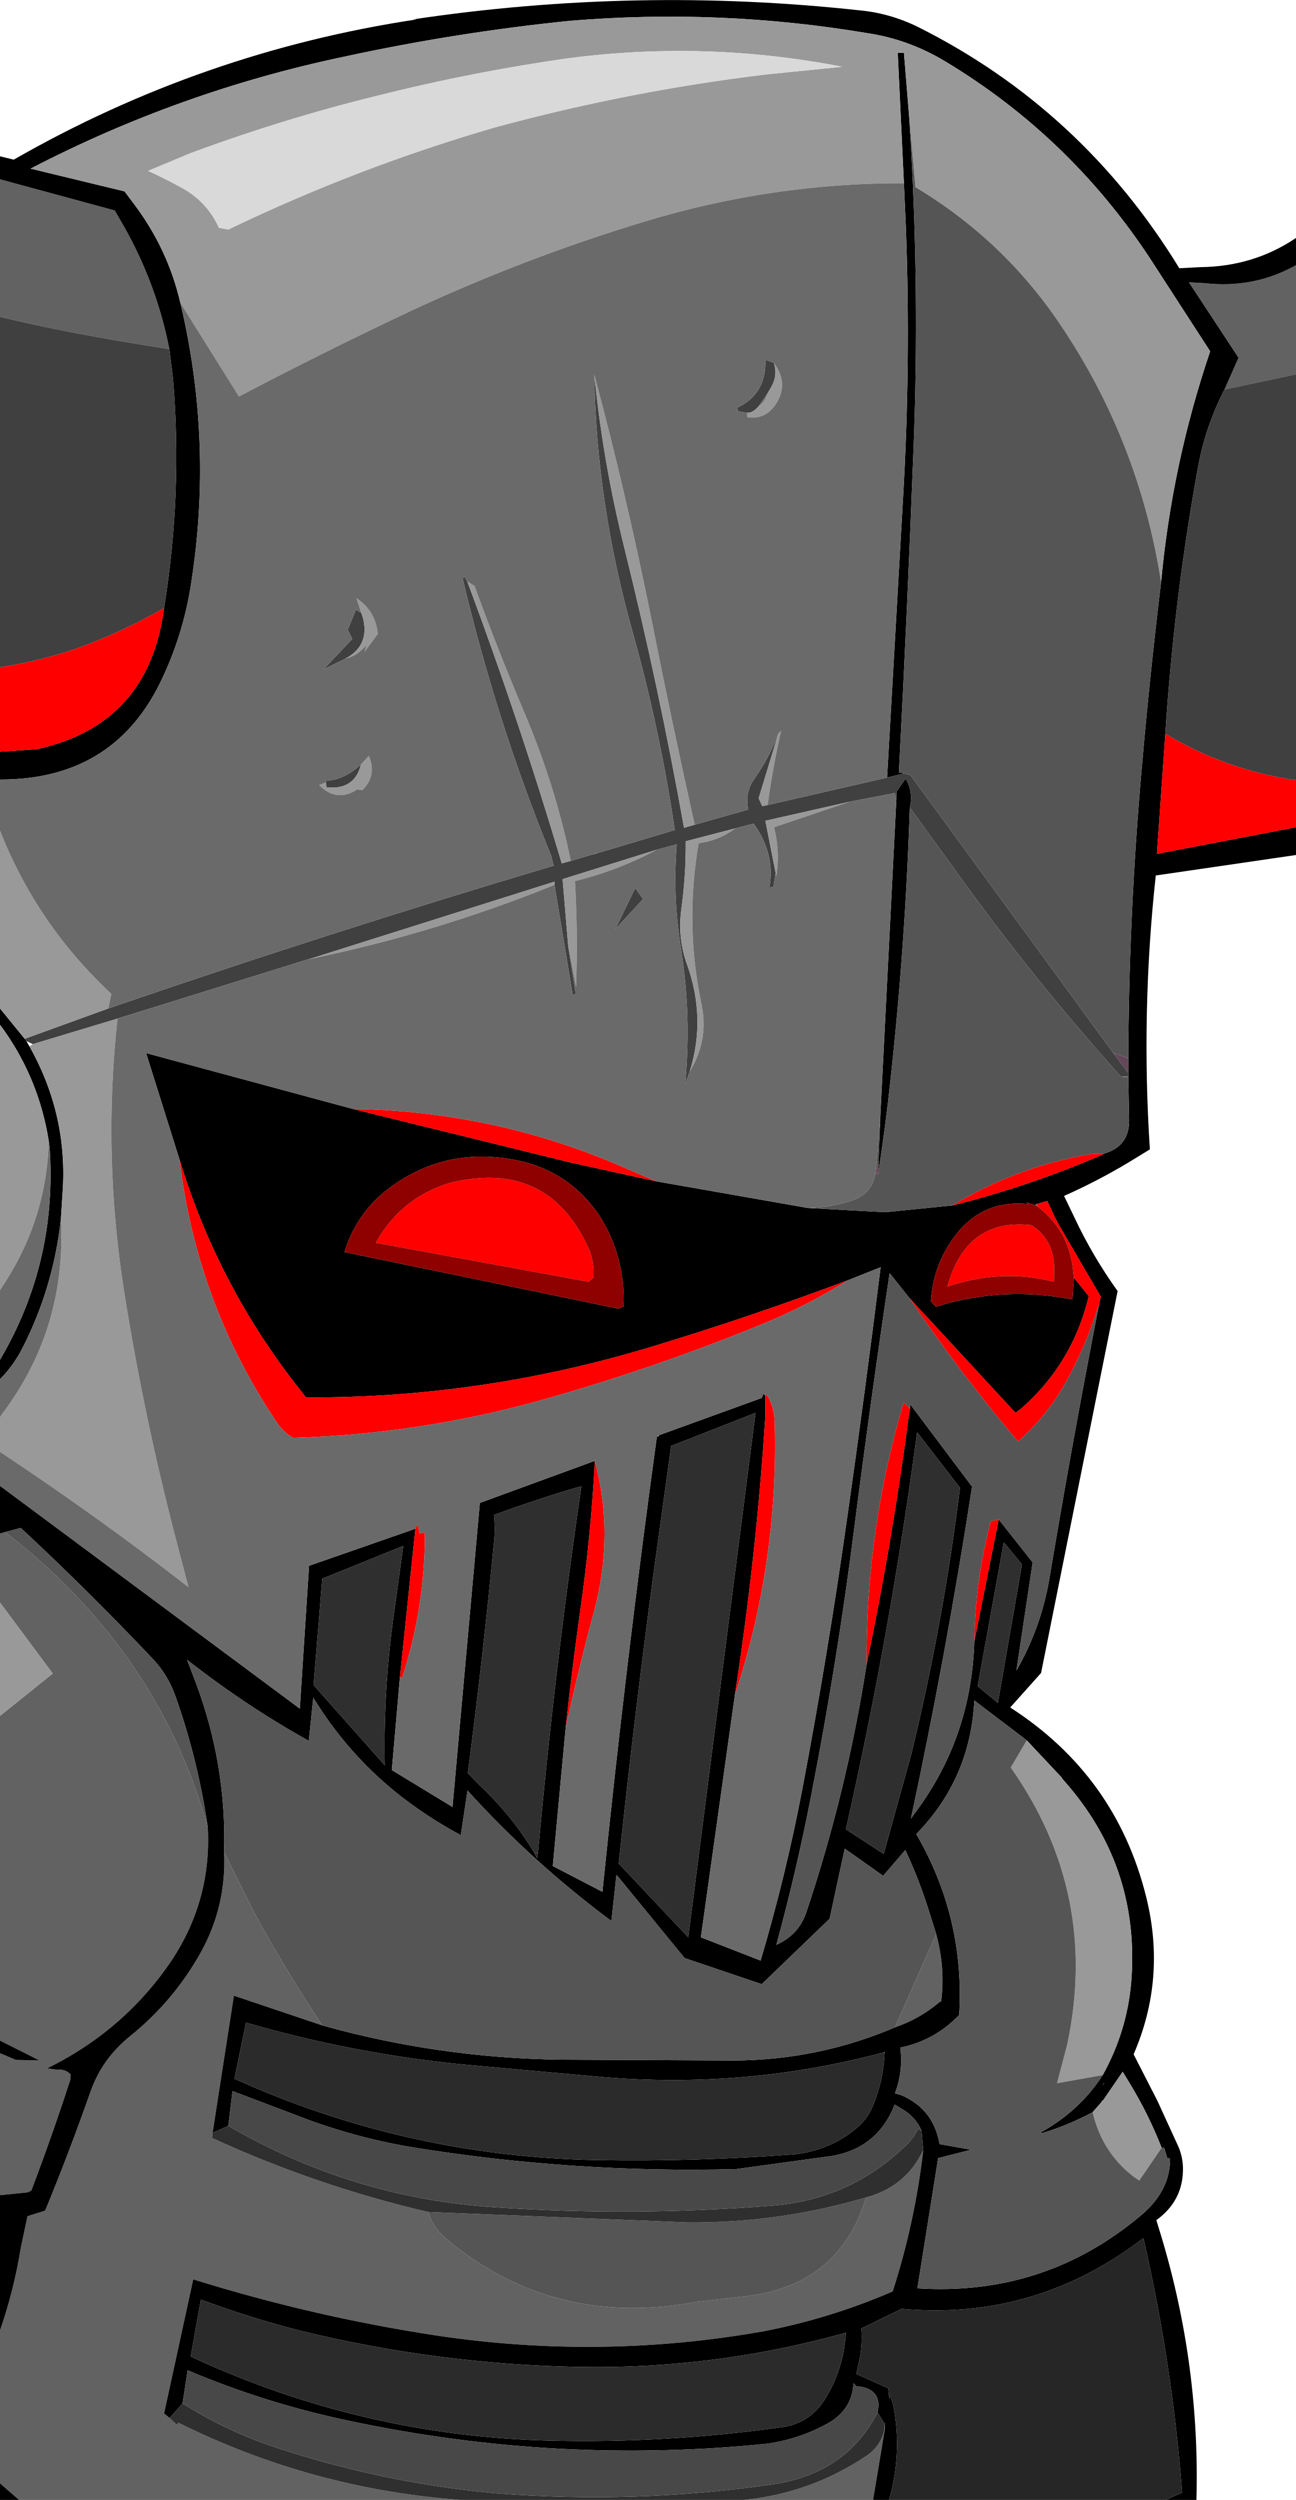 <?xml version="1.0" encoding="UTF-8" standalone="no"?>
<svg xmlns:xlink="http://www.w3.org/1999/xlink" height="445.45px" width="231.05px" xmlns="http://www.w3.org/2000/svg">
  <g transform="matrix(1.0, 0.0, 0.0, 1.0, 116.2, 173.45)">
    <path d="M114.85 -126.2 L114.85 -106.75 102.1 -104.05 104.6 -109.7 95.75 -123.15 98.55 -123.0 Q107.35 -122.0 114.85 -126.2 M39.45 272.0 L16.5 272.0 Q28.3 270.8 38.2 264.2 40.75 262.5 41.45 259.6 L41.5 259.7 39.45 272.0 M-34.2 272.0 L-112.8 272.0 -116.2 269.05 -116.2 241.8 Q-113.7 234.6 -112.5 227.1 L-111.3 221.45 -108.15 220.45 Q-103.9 210.15 -100.05 199.2 -98.0 193.4 -93.05 189.4 -85.35 183.2 -80.55 174.7 -75.8 166.3 -76.25 156.55 L-70.85 167.4 Q-65.2 177.75 -58.75 187.45 L-74.5 182.15 -78.3 206.6 -78.4 207.5 Q-59.8 216.05 -39.85 220.7 -39.05 223.5 -36.4 225.7 -17.3 241.45 8.0 236.7 L17.2 235.65 Q33.55 233.55 38.2 218.1 45.15 216.25 48.25 209.95 L48.4 209.7 Q46.9 222.6 42.95 234.85 31.85 239.65 19.95 241.95 -9.1 247.1 -38.45 242.7 -60.4 239.35 -81.75 232.7 L-86.95 256.6 -85.95 257.4 -84.7 258.6 -84.4 258.25 Q-60.75 270.0 -34.2 272.0 M-116.2 217.7 L-116.2 192.4 -113.35 193.6 -109.15 193.7 -116.2 190.15 -116.2 132.3 -106.8 124.75 -116.2 112.1 -116.2 99.8 -115.3 99.55 Q-107.9 105.2 -101.75 111.85 -85.55 129.25 -79.15 152.2 -78.45 165.55 -86.1 176.6 -94.45 188.55 -107.8 195.1 L-105.95 195.35 Q-104.5 195.2 -103.6 196.2 L-103.65 197.1 Q-106.9 207.1 -110.6 216.85 L-111.25 217.2 -116.2 217.7 M-116.2 -117.0 L-116.2 -141.5 -95.75 -135.95 -94.15 -133.2 Q-88.3 -122.9 -86.0 -111.25 -103.65 -113.95 -116.2 -117.0 M43.35 187.8 L50.7 171.15 Q52.35 177.15 51.6 183.15 L51.3 183.3 Q47.75 186.3 43.35 187.8 M80.1 201.2 L80.35 200.7 80.35 200.95 80.1 201.2 M80.6 197.8 Q80.05 198.65 80.65 197.6 L80.6 197.8" fill="#626262" fill-rule="evenodd" stroke="none"/>
    <path d="M-116.2 -141.5 L-116.2 -145.6 -113.75 -145.0 Q-80.15 -164.25 -41.85 -170.0 L-42.55 -170.0 Q-2.7 -175.95 37.1 -171.6 42.45 -171.1 47.45 -168.65 76.7 -154.0 94.05 -125.65 L97.8 -125.85 Q107.3 -125.95 114.85 -131.05 L114.85 -126.2 Q107.35 -122.0 98.55 -123.0 L95.75 -123.15 104.6 -109.7 102.1 -104.05 Q98.65 -97.35 97.35 -90.05 93.1 -66.7 91.55 -42.7 L90.05 -21.3 114.85 -26.05 114.85 -21.1 89.85 -17.45 Q87.2 6.85 88.8 31.35 L86.6 32.7 Q80.35 36.6 73.5 39.65 L75.4 43.6 Q78.6 50.4 83.05 56.6 L69.4 124.65 63.9 130.8 Q82.8 142.95 88.15 164.6 91.75 179.1 85.9 192.6 L90.15 200.9 93.95 209.2 Q94.65 210.95 94.7 212.8 94.8 218.65 89.95 222.15 L90.9 225.25 Q97.75 248.15 97.1 272.0 L91.6 272.0 94.55 270.7 Q92.8 247.75 87.65 225.35 68.4 240.1 44.55 237.95 L37.35 241.45 Q37.6 244.5 36.9 247.6 L36.45 249.55 42.15 252.1 42.35 254.05 42.5 253.3 43.05 255.15 Q44.7 263.55 42.3 272.0 L39.45 272.0 41.5 259.7 41.6 258.05 41.55 258.5 40.25 256.4 Q41.1 252.6 37.4 251.85 L36.55 251.8 35.95 251.2 Q35.75 255.7 31.75 258.15 26.55 261.15 20.45 262.0 -16.95 265.75 -53.75 257.95 -68.7 254.85 -82.75 248.9 L-83.65 254.8 -85.95 257.4 -86.95 256.6 -81.75 232.7 Q-60.4 239.35 -38.45 242.7 -9.1 247.1 19.95 241.95 31.85 239.65 42.95 234.85 46.9 222.6 48.4 209.7 L48.1 206.25 Q47.1 203.85 44.8 202.45 L43.3 201.55 Q40.3 209.25 32.2 210.7 L15.05 213.05 Q-13.8 213.8 -42.15 209.25 -51.8 207.7 -61.15 204.3 L-74.75 199.15 -75.5 205.35 -78.3 206.6 -74.5 182.15 -58.75 187.45 Q-37.95 193.25 -16.35 193.55 L14.6 193.7 Q29.6 193.65 43.35 187.8 47.75 186.3 51.3 183.3 L51.6 183.15 Q52.35 177.15 50.7 171.15 L49.6 167.65 Q47.8 161.75 45.2 156.2 L41.25 160.8 34.4 155.95 31.7 168.45 19.6 180.1 5.85 175.45 -6.3 160.6 -7.2 168.85 Q-21.2 158.45 -32.85 145.6 L-34.05 153.55 Q-38.15 151.35 -41.85 148.75 -53.15 140.85 -60.35 129.05 L-61.15 136.75 Q-72.45 130.45 -82.85 122.3 L-81.25 126.5 Q-75.8 141.05 -76.25 156.55 -75.8 166.3 -80.55 174.7 -85.35 183.2 -93.05 189.4 -98.0 193.4 -100.05 199.2 -103.9 210.15 -108.15 220.45 L-111.3 221.45 -112.5 227.1 Q-113.7 234.6 -116.2 241.8 L-116.2 217.7 -111.25 217.2 -110.6 216.85 Q-106.9 207.1 -103.65 197.1 L-103.6 196.2 Q-104.5 195.2 -105.95 195.35 L-107.8 195.1 Q-94.45 188.55 -86.1 176.6 -78.45 165.55 -79.15 152.2 -80.9 140.1 -84.95 128.7 -86.3 124.95 -88.95 122.15 -100.35 110.1 -112.5 98.8 L-115.3 99.55 -116.2 99.8 -116.2 91.3 -62.75 131.0 -61.1 105.55 -42.15 98.95 -44.9 125.35 -46.35 141.95 -35.65 148.45 -35.55 148.6 -35.5 148.2 -30.65 94.35 -10.15 86.85 Q-10.85 100.3 -12.8 113.85 -14.25 124.15 -15.35 134.35 L-17.65 159.05 -8.8 163.65 Q-4.65 122.95 0.9 82.6 1.0 82.5 1.25 82.45 L1.25 82.3 19.6 75.65 19.9 74.9 20.25 75.25 20.25 78.8 Q18.65 103.75 14.8 128.65 L8.75 171.75 19.4 175.9 Q23.9 160.75 26.85 145.3 31.45 121.05 34.9 96.55 38.05 74.45 40.8 52.35 L34.9 54.7 Q17.7 61.15 0.2 66.45 -30.2 75.7 -61.65 75.55 L-64.3 72.15 Q-77.75 54.4 -84.2 33.15 L-90.15 14.2 -53.3 24.15 -14.25 33.75 -14.2 33.75 0.8 37.05 27.85 41.8 41.6 42.55 53.6 41.35 Q67.2 37.95 80.1 32.4 L80.65 32.1 Q85.15 30.8 85.1 26.15 L84.95 18.5 84.95 18.3 84.95 17.75 84.95 15.1 Q85.05 -8.65 87.0 -32.45 88.55 -51.15 90.8 -69.7 92.75 -90.8 99.55 -110.85 L89.9 -125.75 Q75.3 -148.7 52.25 -162.55 45.75 -166.45 38.4 -167.55 12.2 -171.95 -14.5 -169.75 -34.8 -167.7 -54.85 -163.35 -84.15 -157.2 -110.75 -143.4 L-94.0 -139.35 -92.35 -137.15 Q-86.3 -129.15 -84.05 -119.5 -78.15 -94.7 -82.15 -69.35 -83.6 -60.0 -87.75 -51.6 -96.25 -34.5 -116.2 -34.55 L-116.2 -39.5 -109.65 -39.95 Q-89.65 -44.3 -86.95 -65.1 -83.65 -85.5 -85.35 -105.9 L-86.0 -111.25 Q-88.3 -122.9 -94.15 -133.2 L-95.75 -135.95 -116.2 -141.5 M-112.8 272.0 L-116.2 272.0 -116.2 269.05 -112.8 272.0 M-116.2 192.4 L-116.2 190.15 -109.15 193.7 -113.35 193.6 -116.2 192.4 M-116.2 72.3 L-116.2 68.85 Q-105.95 51.45 -107.35 31.0 L-107.5 29.9 Q-109.2 19.1 -115.4 10.25 L-116.2 9.15 -116.2 6.25 -111.8 11.65 -111.5 12.05 -110.95 13.0 Q-104.05 25.25 -105.05 39.1 L-105.35 43.8 Q-106.7 56.05 -112.25 66.85 -113.85 69.95 -116.2 72.3 M44.95 -140.8 L43.85 -164.05 44.95 -164.05 45.9 -152.45 46.0 -150.75 Q47.8 -121.95 46.65 -93.2 45.55 -64.4 44.05 -35.8 L45.05 -35.65 41.95 -34.9 44.8 -84.75 Q46.2 -108.85 45.3 -132.95 L44.95 -140.8 M46.05 -35.35 L46.1 -35.35 46.1 -35.3 46.05 -35.35 M43.6 -30.95 L43.65 -32.4 45.25 -34.7 Q46.65 -32.35 46.0 -29.55 45.2 -5.2 42.55 19.0 41.65 27.45 40.35 35.75 L40.4 34.3 40.75 25.3 43.6 -30.95 M-24.85 33.15 Q-36.05 31.1 -45.4 37.25 -52.4 41.85 -54.8 49.65 L-5.9 59.75 -5.05 59.35 Q-4.65 50.6 -9.3 43.2 -14.95 34.85 -24.85 33.15 M-20.3 156.75 Q-17.3 123.85 -12.55 91.4 L-13.55 91.65 Q-20.95 93.85 -28.15 96.5 -27.9 98.75 -28.1 101.0 -30.1 121.85 -32.8 142.5 L-30.75 144.6 Q-24.9 150.1 -20.95 156.7 L-20.45 157.65 -20.3 156.75 M-46.25 116.2 L-44.3 102.0 -58.75 107.85 -60.3 126.8 -47.6 141.1 Q-47.85 128.65 -46.25 116.2 M41.35 192.25 Q16.85 198.8 -8.8 196.65 L-32.7 194.5 Q-52.85 192.6 -72.35 186.95 L-74.4 196.95 Q-43.65 210.85 -9.65 211.45 7.9 211.75 25.65 210.4 32.15 209.6 36.85 205.45 38.55 203.9 39.35 201.95 41.3 197.35 41.5 192.35 L41.55 192.15 41.35 192.25 M-62.45 241.9 Q-71.5 239.6 -80.4 236.3 L-82.2 246.45 Q-51.4 260.75 -17.6 261.45 2.6 261.9 22.75 259.1 27.95 258.55 30.75 254.25 34.25 248.75 34.6 242.2 11.2 248.75 -13.25 248.3 -38.2 247.8 -62.45 241.9 M68.4 41.3 L66.8 40.8 67.15 41.1 Q58.55 40.2 53.55 47.45 50.1 52.4 49.75 58.45 L50.65 59.4 Q62.6 55.65 75.0 58.1 L75.25 54.2 77.9 57.5 Q75.05 69.45 65.9 77.5 L64.85 78.3 45.9 57.8 42.4 53.4 Q39.05 75.85 36.15 98.4 33.1 122.5 28.4 146.55 25.8 159.95 22.2 173.1 26.2 171.3 27.55 167.3 34.8 145.65 38.3 123.1 42.9 101.15 45.85 78.65 L46.05 77.5 46.05 76.75 57.1 91.45 Q52.5 121.2 46.2 150.6 L47.9 148.25 Q57.0 135.35 57.5 119.05 L61.85 97.3 67.9 104.95 65.0 124.25 Q69.45 116.45 70.9 107.75 74.95 83.55 79.65 59.45 L79.75 58.95 80.05 57.6 72.6 44.85 72.2 44.1 72.0 43.75 70.5 40.55 68.6 41.1 68.4 41.25 68.4 41.3 M3.45 84.2 L0.35 106.6 Q-3.15 132.6 -5.9 158.6 L6.5 171.75 18.5 78.3 3.45 84.2 M54.95 91.65 L47.3 81.75 Q42.55 117.4 34.6 152.5 L41.35 156.9 46.3 139.0 Q52.0 115.55 54.95 91.65 M66.0 105.3 L62.75 101.35 58.1 127.0 61.7 130.0 66.0 105.3 M73.2 143.5 L73.05 143.25 66.85 136.65 57.5 129.55 Q56.8 143.5 47.15 153.35 55.85 168.35 54.8 185.6 50.35 190.2 44.3 191.4 44.85 195.6 43.35 199.55 L44.55 199.9 Q50.25 202.4 51.3 208.6 L56.95 209.6 51.05 211.1 47.35 234.3 Q70.0 235.75 87.15 221.35 92.4 217.0 92.4 211.25 L92.25 211.1 91.9 211.1 91.35 209.25 90.9 209.25 Q88.6 203.35 85.2 197.75 L83.95 195.7 80.35 200.95 80.35 200.7 80.1 201.2 78.6 202.9 Q74.35 205.2 69.75 206.6 L69.1 206.65 Q76.2 202.8 80.4 196.3 85.0 188.0 85.55 178.65 86.75 158.75 73.45 143.8 L73.2 143.5 M80.6 197.8 L80.65 197.6 Q80.05 198.65 80.6 197.8" fill="#000000" fill-rule="evenodd" stroke="none"/>
    <path d="M114.85 -106.75 L114.85 -34.45 114.3 -34.5 Q102.05 -36.4 91.55 -42.7 93.1 -66.7 97.35 -90.05 98.65 -97.35 102.1 -104.05 L114.85 -106.75 M-116.2 -54.55 L-116.2 -117.0 Q-103.65 -113.95 -86.0 -111.25 L-85.35 -105.9 Q-83.65 -85.5 -86.95 -65.1 -94.85 -60.55 -102.95 -57.75 -109.5 -55.55 -116.2 -54.55 M84.95 17.75 L84.95 18.3 83.65 18.4 Q67.35 0.25 53.2 -19.65 L46.0 -29.55 Q46.65 -32.35 45.25 -34.7 L43.65 -32.4 43.6 -30.95 43.35 -32.15 35.3 -30.6 20.25 -27.2 22.2 -17.3 22.05 -17.75 21.7 -15.45 20.95 -15.3 Q22.05 -21.3 18.15 -26.7 L14.9 -25.85 6.05 -23.55 Q6.1 -17.45 5.25 -11.3 4.6 -6.3 6.25 -1.7 9.75 8.0 6.75 17.5 L5.95 19.7 Q7.1 7.5 5.2 -4.4 3.7 -13.6 4.45 -23.0 L0.9 -22.05 -15.9 -16.8 -14.9 -4.85 -13.55 3.7 -14.1 3.85 -17.35 -15.8 -17.35 -16.35 -61.1 -2.55 -61.65 -2.4 -95.25 8.05 -110.35 12.6 -111.5 12.05 -111.8 11.65 -96.9 6.25 Q-57.5 -7.3 -17.5 -19.2 L-17.95 -21.0 Q-27.75 -45.05 -33.7 -70.3 L-33.45 -70.75 -32.9 -69.85 Q-23.6 -45.0 -16.05 -19.6 L-14.45 -20.05 -10.4 -21.25 -10.15 -21.3 4.1 -25.55 Q1.45 -43.5 -3.45 -60.95 -9.95 -84.15 -10.25 -106.7 -8.7 -91.1 -4.9 -75.85 1.25 -51.1 5.75 -25.95 L7.65 -26.5 17.2 -29.2 Q16.55 -32.25 18.3 -34.7 20.9 -38.35 22.55 -42.7 L19.05 -31.2 19.7 -29.8 20.65 -30.0 41.95 -34.9 45.05 -35.65 46.05 -35.35 46.1 -35.3 46.1 -35.35 82.25 14.15 84.95 17.75 M17.0 -99.9 L15.4 -100.15 15.2 -100.8 Q20.45 -103.2 20.25 -109.35 L21.75 -108.8 Q22.5 -106.6 21.3 -104.5 L20.6 -103.3 19.0 -101.0 Q18.0 -99.9 17.15 -99.9 L17.0 -99.9 M8.9 5.65 L8.95 5.55 8.9 5.7 8.9 5.65 M-54.6 -56.1 L-58.5 -54.2 -53.4 -59.6 -54.2 -61.25 -52.75 -64.8 -51.8 -64.25 -51.55 -63.55 Q-50.15 -58.5 -54.6 -56.1 M-51.85 -37.25 Q-52.95 -32.65 -58.0 -33.15 L-58.1 -34.05 -57.95 -34.35 Q-54.8 -34.5 -51.85 -37.25 M-1.55 -13.25 L-6.5 -7.9 -2.95 -15.2 -1.55 -13.25" fill="#404040" fill-rule="evenodd" stroke="none"/>
    <path d="M-116.2 132.3 L-116.2 112.1 -106.8 124.75 -116.2 132.3 M-116.2 85.25 L-116.2 79.1 -115.9 78.6 Q-104.3 63.3 -105.35 43.8 L-105.05 39.1 Q-104.05 25.25 -110.95 13.0 L-110.35 12.6 -95.25 8.05 Q-97.9 32.25 -94.1 56.5 -90.45 79.55 -84.55 101.9 L-82.6 109.35 Q-98.9 96.7 -116.2 85.25 M-116.2 56.45 L-116.2 9.15 -115.4 10.25 Q-109.2 19.1 -107.5 29.9 -107.9 43.45 -115.2 54.9 L-116.2 56.45 M-116.2 6.25 L-116.2 -25.45 Q-109.65 -8.75 -96.35 3.65 L-96.9 6.25 -111.8 11.65 -116.2 6.25 M-84.05 -119.5 Q-86.3 -129.15 -92.35 -137.15 L-94.0 -139.35 -110.75 -143.4 Q-84.15 -157.2 -54.85 -163.35 -34.8 -167.7 -14.5 -169.75 12.2 -171.95 38.4 -167.55 45.75 -166.45 52.25 -162.55 75.3 -148.7 89.9 -125.75 L99.55 -110.85 Q92.75 -90.8 90.8 -69.7 86.85 -94.95 72.7 -115.8 62.6 -130.75 47.0 -140.1 L45.9 -152.45 44.95 -164.05 43.85 -164.05 44.95 -140.8 Q21.35 -140.85 -1.35 -133.95 -23.0 -127.4 -43.6 -117.75 -58.85 -110.55 -73.6 -102.8 L-84.05 -119.5 M20.5 -160.2 L33.95 -161.55 Q9.9 -166.25 -14.65 -163.1 -32.0 -160.65 -48.9 -156.4 -65.8 -152.25 -82.25 -146.15 L-89.8 -143.0 Q-86.8 -141.65 -83.65 -139.9 -79.3 -137.5 -77.15 -132.85 L-75.5 -132.55 Q-52.45 -143.65 -27.95 -150.75 -4.05 -157.25 20.5 -160.2 M21.75 -108.8 Q24.55 -105.05 22.05 -101.35 20.2 -98.65 17.05 -99.1 L17.0 -99.9 17.15 -99.9 Q18.0 -99.9 19.0 -101.0 20.2 -101.9 20.6 -103.3 L21.3 -104.5 Q22.5 -106.6 21.75 -108.8 M22.2 -17.3 L20.25 -27.2 35.3 -30.6 21.8 -26.05 21.95 -25.4 Q22.85 -21.25 22.2 -17.3 M22.55 -42.7 L23.05 -43.25 Q21.55 -36.6 20.65 -30.0 L19.7 -29.8 19.05 -31.2 22.55 -42.7 M7.65 -26.5 L5.75 -25.95 Q1.25 -51.1 -4.9 -75.85 -8.7 -91.1 -10.25 -106.7 -4.4 -84.85 0.1 -62.3 3.65 -44.4 7.65 -26.5 M-10.15 -21.3 L-10.4 -21.25 -9.8 -21.5 -10.15 -21.3 M-14.45 -20.05 L-16.05 -19.6 Q-23.6 -45.0 -32.9 -69.85 L-31.6 -69.05 Q-27.45 -57.6 -22.75 -46.55 -17.15 -33.35 -14.45 -20.05 M-61.1 -2.55 L-17.35 -16.35 -17.35 -15.8 -18.15 -15.45 Q-39.0 -7.1 -61.05 -2.55 L-61.1 -2.55 M-14.9 -4.85 L-15.9 -16.8 0.9 -22.05 Q-6.0 -18.35 -13.7 -16.45 -13.15 -7.05 -13.5 2.4 L-14.9 -4.85 M6.75 17.5 Q9.75 8.0 6.25 -1.7 4.6 -6.3 5.25 -11.3 6.1 -17.45 6.05 -23.55 L14.9 -25.85 Q12.45 -24.05 9.55 -23.4 L8.35 -23.2 Q5.85 -8.6 8.9 5.65 L8.9 5.7 Q10.05 11.3 7.35 16.45 L6.75 17.5 M-54.6 -56.1 Q-50.15 -58.5 -51.55 -63.55 L-51.8 -64.25 -52.65 -66.85 Q-49.25 -64.65 -48.85 -60.5 L-51.2 -57.3 -50.85 -58.45 -52.0 -57.4 Q-53.1 -56.45 -54.6 -56.1 M-58.1 -34.05 L-58.0 -33.15 Q-52.95 -32.65 -51.85 -37.25 L-50.45 -38.75 Q-48.95 -35.3 -51.6 -32.65 L-52.5 -32.8 Q-56.15 -30.4 -59.3 -33.55 L-58.1 -34.05 M73.05 143.25 L73.2 143.6 73.45 143.8 Q86.75 158.75 85.55 178.65 85.0 188.0 80.4 196.3 L72.25 197.75 74.05 190.9 Q79.8 163.95 64.0 141.5 L66.85 136.65 73.05 143.25 M78.6 202.9 L80.1 201.2 80.35 200.95 83.95 195.7 85.2 197.75 Q88.6 203.35 90.9 209.25 L86.9 215.1 85.7 214.25 Q80.2 209.9 78.6 202.9" fill="#999999" fill-rule="evenodd" stroke="none"/>
    <path d="M45.9 -152.45 L47.0 -140.1 Q62.6 -130.75 72.7 -115.8 86.85 -94.95 90.8 -69.7 88.55 -51.15 87.0 -32.45 85.05 -8.65 84.95 15.1 L82.25 14.15 46.1 -35.35 46.05 -35.35 45.05 -35.65 44.05 -35.8 Q45.55 -64.4 46.65 -93.2 47.8 -121.95 46.0 -150.75 L45.9 -152.45 M84.95 18.5 L85.1 26.15 Q85.15 30.8 80.65 32.1 L78.55 32.15 Q65.25 34.35 53.6 41.35 L41.6 42.55 27.85 41.8 Q31.9 41.7 35.6 40.5 39.25 39.3 39.85 35.65 L40.35 35.75 Q41.65 27.45 42.55 19.0 45.2 -5.2 46.0 -29.55 L53.2 -19.65 Q67.35 0.25 83.65 18.4 L84.95 18.5 M-115.3 99.55 L-112.5 98.8 Q-100.35 110.1 -88.95 122.15 -86.3 124.95 -84.95 128.7 -80.9 140.1 -79.15 152.2 -85.55 129.25 -101.75 111.85 -107.9 105.2 -115.3 99.55 M-76.25 156.55 Q-75.8 141.05 -81.25 126.5 L-82.85 122.3 Q-72.45 130.45 -61.15 136.75 L-60.35 129.05 Q-53.15 140.85 -41.85 148.75 -38.15 151.35 -34.05 153.55 L-32.85 145.6 Q-21.2 158.45 -7.2 168.85 L-6.3 160.6 5.85 175.45 19.6 180.1 31.7 168.45 34.4 155.95 41.25 160.8 45.2 156.2 Q47.8 161.75 49.6 167.65 L50.7 171.15 43.35 187.8 Q29.6 193.65 14.6 193.7 L-16.35 193.55 Q-37.95 193.25 -58.75 187.45 -65.2 177.75 -70.85 167.4 L-76.25 156.55 M38.2 218.1 Q33.55 233.55 17.2 235.65 L8.0 236.7 Q-17.3 241.45 -36.4 225.7 -39.05 223.5 -39.85 220.7 L6.3 222.55 Q22.6 222.7 38.2 218.1 M79.65 59.45 Q74.95 83.55 70.9 107.75 69.45 116.45 65.0 124.25 L67.9 104.95 61.85 97.3 60.45 97.6 Q57.65 108.15 57.5 119.05 57.0 135.35 47.9 148.25 L46.2 150.6 Q52.5 121.2 57.1 91.45 L46.05 76.75 46.05 77.5 44.9 76.5 Q38.15 99.2 38.3 123.1 34.8 145.65 27.55 167.3 26.2 171.3 22.2 173.1 25.8 159.95 28.4 146.55 33.1 122.5 36.15 98.4 39.05 75.85 42.4 53.4 L45.9 57.8 Q55.0 71.25 65.3 83.4 70.65 78.65 74.0 72.5 77.4 66.3 79.55 59.45 L79.65 59.45 M40.4 34.3 L40.0 34.2 40.75 25.3 40.4 34.3 M80.4 196.3 Q76.2 202.8 69.1 206.65 L69.75 206.6 Q74.35 205.2 78.6 202.9 80.2 209.9 85.7 214.25 L86.9 215.1 90.9 209.25 91.35 209.25 91.9 211.1 92.25 211.1 92.4 211.25 Q92.4 217.0 87.15 221.35 70.0 235.75 47.35 234.3 L51.05 211.1 56.95 209.6 51.3 208.6 Q50.25 202.4 44.55 199.9 L43.35 199.55 Q44.85 195.6 44.3 191.4 50.35 190.2 54.8 185.6 55.85 168.35 47.15 153.35 56.8 143.5 57.5 129.55 L66.85 136.65 64.0 141.5 Q79.8 163.95 74.05 190.9 L72.25 197.75 80.4 196.3" fill="#555555" fill-rule="evenodd" stroke="none"/>
    <path d="M114.85 -34.45 L114.85 -26.05 90.05 -21.3 91.55 -42.7 Q102.05 -36.4 114.3 -34.5 L114.85 -34.45 M-116.2 -39.5 L-116.2 -54.55 Q-109.5 -55.55 -102.95 -57.75 -94.85 -60.55 -86.95 -65.1 -89.65 -44.3 -109.65 -39.95 L-116.2 -39.5 M80.65 32.1 L80.1 32.4 Q67.2 37.95 53.6 41.35 65.25 34.35 78.55 32.15 L80.65 32.1 M0.8 37.05 L-14.2 33.75 -14.25 33.7 -14.25 33.75 -53.3 24.15 Q-29.5 24.5 -7.6 33.45 L0.8 37.05 M-84.2 33.15 Q-77.75 54.4 -64.3 72.15 L-61.65 75.55 Q-30.2 75.7 0.2 66.45 17.7 61.15 34.9 54.7 27.4 59.4 19.05 62.75 -0.1 70.55 -20.1 76.15 -41.65 82.1 -63.95 82.75 -65.65 81.75 -66.75 80.15 -81.15 58.8 -84.2 33.15 M14.8 128.65 Q18.65 103.75 20.25 78.8 L20.25 75.25 Q20.45 74.8 20.75 75.45 21.85 77.55 21.9 79.85 22.65 104.85 14.8 128.65 M-15.35 134.35 Q-14.25 124.15 -12.8 113.85 -10.85 100.3 -10.15 86.85 -6.65 100.05 -10.3 113.7 -13.05 123.95 -15.35 134.35 M-44.9 125.35 L-42.15 98.95 -41.75 98.1 -41.35 99.8 -40.45 99.55 Q-40.4 112.85 -44.55 125.65 L-44.9 125.35 M-35.95 37.3 Q-18.6 33.1 -11.35 48.8 -10.2 51.25 -10.4 54.2 L-11.25 54.95 -49.2 48.0 Q-44.7 39.95 -35.95 37.3 M75.25 54.2 L75.15 53.35 Q74.55 46.0 68.85 41.6 L68.6 41.1 70.5 40.55 72.0 43.75 72.05 43.85 72.6 44.85 80.05 57.6 79.75 58.95 79.55 59.45 Q77.4 66.3 74.0 72.5 70.65 78.65 65.3 83.4 55.0 71.25 45.9 57.8 L64.85 78.3 65.9 77.5 Q75.05 69.45 77.9 57.5 L75.25 54.2 M68.55 41.35 L68.4 41.3 68.4 41.25 68.55 41.35 M61.85 97.3 L57.5 119.05 Q57.65 108.15 60.45 97.6 L61.85 97.3 M46.05 77.5 L45.85 78.65 Q42.9 101.15 38.3 123.1 38.15 99.2 44.9 76.5 L46.05 77.5 M71.75 52.85 L71.7 54.95 Q62.4 52.55 52.7 55.8 56.1 43.55 67.65 44.85 71.8 47.45 71.75 52.85 M73.05 143.25 L73.2 143.5 73.2 143.6 73.05 143.25" fill="#ff0000" fill-rule="evenodd" stroke="none"/>
    <path d="M20.5 -160.2 Q-4.05 -157.25 -27.95 -150.75 -52.45 -143.65 -75.5 -132.55 L-77.15 -132.85 Q-79.3 -137.5 -83.65 -139.9 -86.8 -141.65 -89.8 -143.0 L-82.25 -146.15 Q-65.8 -152.25 -48.9 -156.4 -32.0 -160.65 -14.65 -163.1 9.9 -166.25 33.95 -161.55 L20.5 -160.2" fill="#d9d9d9" fill-rule="evenodd" stroke="none"/>
    <path d="M-116.2 91.3 L-116.2 85.25 Q-98.9 96.7 -82.6 109.35 L-84.55 101.9 Q-90.45 79.55 -94.1 56.5 -97.9 32.25 -95.25 8.05 L-61.65 -2.4 -61.05 -2.55 Q-39.0 -7.1 -18.15 -15.45 L-17.35 -15.8 -14.1 3.85 -13.55 3.7 -14.9 -4.85 -13.5 2.4 Q-13.15 -7.05 -13.7 -16.45 -6.0 -18.35 0.9 -22.05 L4.45 -23.0 Q3.7 -13.6 5.2 -4.4 7.1 7.5 5.95 19.7 L6.75 17.5 7.35 16.45 Q10.05 11.3 8.9 5.7 L8.95 5.55 8.9 5.65 Q5.85 -8.6 8.35 -23.2 L9.55 -23.4 Q12.45 -24.05 14.9 -25.85 L18.15 -26.7 Q22.05 -21.3 20.95 -15.3 L21.7 -15.45 22.05 -17.75 22.2 -17.3 Q22.85 -21.25 21.95 -25.4 L21.8 -26.05 35.3 -30.6 43.35 -32.15 43.6 -30.95 40.75 25.3 40.0 34.2 39.85 35.65 Q39.25 39.3 35.6 40.5 31.9 41.7 27.85 41.8 L0.8 37.05 -7.6 33.45 Q-29.5 24.5 -53.3 24.15 L-90.15 14.2 -84.2 33.15 Q-81.15 58.8 -66.75 80.15 -65.65 81.75 -63.95 82.75 -41.65 82.1 -20.1 76.15 -0.1 70.55 19.05 62.75 27.4 59.4 34.9 54.7 L40.8 52.35 Q38.05 74.45 34.9 96.55 31.45 121.05 26.85 145.3 23.9 160.75 19.4 175.9 L8.75 171.75 14.8 128.65 Q22.65 104.85 21.9 79.85 21.85 77.55 20.75 75.45 20.45 74.8 20.25 75.25 L19.9 74.9 19.6 75.65 1.25 82.3 0.9 82.6 Q-4.65 122.95 -8.8 163.65 L-17.65 159.05 -15.35 134.35 Q-13.05 123.95 -10.3 113.7 -6.65 100.05 -10.15 86.85 L-30.65 94.35 -35.5 148.2 -35.65 148.45 -46.35 141.95 -44.9 125.35 -44.55 125.65 Q-40.4 112.85 -40.45 99.55 L-41.35 99.8 -41.75 98.1 -42.15 98.95 -61.1 105.55 -62.75 131.0 -116.2 91.3 M-116.2 79.1 L-116.2 72.3 Q-113.85 69.95 -112.25 66.85 -106.7 56.05 -105.35 43.8 -104.3 63.3 -115.9 78.6 L-116.2 79.1 M-116.2 68.85 L-116.2 56.45 -115.2 54.9 Q-107.9 43.45 -107.5 29.9 L-107.35 31.0 Q-105.95 51.45 -116.2 68.85 M-116.2 -25.45 L-116.2 -34.55 Q-96.25 -34.5 -87.75 -51.6 -83.6 -60.0 -82.15 -69.35 -78.15 -94.7 -84.05 -119.5 L-73.6 -102.8 Q-58.85 -110.55 -43.6 -117.75 -23.0 -127.4 -1.35 -133.95 21.35 -140.85 44.95 -140.8 L45.3 -132.95 Q46.2 -108.85 44.8 -84.75 L41.95 -34.9 20.65 -30.0 Q21.55 -36.6 23.05 -43.25 L22.55 -42.7 Q20.9 -38.35 18.3 -34.7 16.55 -32.25 17.2 -29.2 L7.65 -26.5 Q3.65 -44.4 0.1 -62.3 -4.4 -84.85 -10.25 -106.7 -9.95 -84.15 -3.45 -60.95 1.45 -43.5 4.1 -25.55 L-10.15 -21.3 -9.8 -21.5 -10.4 -21.25 -14.45 -20.05 Q-17.15 -33.35 -22.75 -46.55 -27.45 -57.6 -31.6 -69.05 L-32.9 -69.85 -33.45 -70.75 -33.7 -70.3 Q-27.75 -45.05 -17.95 -21.0 L-17.5 -19.2 Q-57.5 -7.3 -96.9 6.25 L-96.35 3.65 Q-109.65 -8.75 -116.2 -25.45 M84.95 18.3 L84.95 18.5 83.65 18.4 84.95 18.3 M-14.2 33.75 L-14.25 33.75 -14.25 33.7 -14.2 33.75 M21.75 -108.8 L20.25 -109.35 Q20.45 -103.2 15.2 -100.8 L15.4 -100.15 17.0 -99.9 17.05 -99.1 Q20.2 -98.65 22.05 -101.35 24.55 -105.05 21.75 -108.8 M19.0 -101.0 L20.6 -103.3 Q20.2 -101.9 19.0 -101.0 M-51.8 -64.25 L-52.75 -64.8 -54.2 -61.25 -53.4 -59.6 -58.5 -54.2 -54.6 -56.1 Q-53.1 -56.45 -52.0 -57.4 L-50.85 -58.45 -51.2 -57.3 -48.85 -60.5 Q-49.25 -64.65 -52.65 -66.85 L-51.8 -64.25 M-51.85 -37.25 Q-54.8 -34.5 -57.95 -34.35 L-58.1 -34.05 -59.3 -33.55 Q-56.15 -30.4 -52.5 -32.8 L-51.6 -32.65 Q-48.95 -35.3 -50.45 -38.75 L-51.85 -37.25 M-1.55 -13.25 L-2.95 -15.2 -6.5 -7.9 -1.55 -13.25 M68.85 41.6 L68.55 41.35 68.4 41.25 68.6 41.1 68.85 41.6 M72.2 44.1 L72.6 44.85 72.05 43.85 72.2 44.1" fill="#6a6a6a" fill-rule="evenodd" stroke="none"/>
    <path d="M-35.95 37.3 Q-44.7 39.95 -49.2 48.0 L-11.25 54.95 -10.4 54.2 Q-10.2 51.25 -11.35 48.8 -18.6 33.1 -35.95 37.3 M-24.85 33.15 Q-14.95 34.85 -9.3 43.2 -4.65 50.6 -5.05 59.35 L-5.9 59.75 -54.8 49.65 Q-52.4 41.85 -45.4 37.25 -36.05 31.1 -24.85 33.15 M75.25 54.2 L75.0 58.1 Q62.6 55.65 50.65 59.4 L49.75 58.45 Q50.1 52.4 53.55 47.45 58.55 40.2 67.15 41.1 L66.8 40.8 68.4 41.3 68.55 41.35 68.85 41.6 Q74.55 46.0 75.15 53.35 L75.25 54.2 M71.75 52.85 Q71.8 47.45 67.65 44.85 56.1 43.55 52.7 55.8 62.4 52.55 71.7 54.95 L71.75 52.85" fill="#8f0101" fill-rule="evenodd" stroke="none"/>
    <path d="M84.95 15.1 L84.95 17.75 82.25 14.15 84.95 15.1 M79.75 58.95 L79.65 59.45 79.55 59.45 79.75 58.95" fill="#634758" fill-rule="evenodd" stroke="none"/>
    <path d="M40.0 34.2 L40.4 34.3 40.35 35.75 39.85 35.65 40.0 34.2" fill="#6d4e61" fill-rule="evenodd" stroke="none"/>
    <path d="M-35.5 148.2 L-35.55 148.6 -35.65 148.45 -35.5 148.2" fill="#7d576b" fill-rule="evenodd" stroke="none"/>
    <path d="M16.5 272.0 L-34.2 272.0 Q-60.75 270.0 -84.4 258.25 L-84.7 258.6 -85.95 257.4 -83.65 254.8 Q-76.45 259.35 -68.4 262.2 -48.8 268.85 -28.1 270.8 -2.95 272.8 21.75 269.2 34.75 267.2 40.25 256.4 L41.55 258.5 41.45 259.6 Q40.75 262.5 38.2 264.2 28.3 270.8 16.5 272.0 M-20.95 156.7 Q-24.9 150.1 -30.75 144.6 L-32.8 142.5 Q-30.1 121.85 -28.1 101.0 -27.9 98.75 -28.15 96.5 -20.95 93.85 -13.55 91.65 L-12.55 91.4 Q-17.3 123.85 -20.3 156.75 L-20.95 156.7 M-46.25 116.2 Q-47.85 128.65 -47.6 141.1 L-60.3 126.8 -58.75 107.85 -44.3 102.0 -46.25 116.2 M38.2 218.1 Q22.6 222.7 6.3 222.55 L-39.85 220.7 Q-59.8 216.05 -78.4 207.5 L-78.3 206.6 -75.5 205.35 Q-53.4 218.2 -28.05 219.85 -3.55 221.5 21.0 219.6 35.5 218.6 45.65 208.5 46.75 207.35 47.5 205.85 L48.1 206.25 48.4 209.7 48.25 209.95 Q45.15 216.25 38.2 218.1 M3.45 84.2 L18.5 78.3 6.5 171.75 -5.9 158.6 Q-3.15 132.6 0.35 106.6 L3.45 84.2 M54.95 91.65 Q52.0 115.55 46.3 139.0 L41.35 156.9 34.6 152.5 Q42.55 117.4 47.3 81.75 L54.95 91.65 M66.0 105.3 L61.7 130.0 58.1 127.0 62.75 101.35 66.0 105.3" fill="#2f2f2f" fill-rule="evenodd" stroke="none"/>
    <path d="M41.5 192.35 Q41.3 197.35 39.35 201.95 38.55 203.9 36.85 205.45 32.15 209.6 25.65 210.4 7.9 211.75 -9.65 211.45 -43.65 210.85 -74.4 196.95 L-72.35 186.95 Q-52.85 192.6 -32.7 194.5 L-8.8 196.65 Q16.85 198.8 41.35 192.25 L41.5 192.35 M-62.45 241.9 Q-38.2 247.8 -13.25 248.3 11.2 248.75 34.6 242.2 34.25 248.75 30.75 254.25 27.95 258.55 22.75 259.1 2.6 261.9 -17.6 261.45 -51.4 260.75 -82.2 246.45 L-80.4 236.3 Q-71.5 239.6 -62.45 241.9" fill="#2b2b2b" fill-rule="evenodd" stroke="none"/>
    <path d="M-20.3 156.75 L-20.45 157.65 -20.95 156.7 -20.3 156.75" fill="#32232e" fill-rule="evenodd" stroke="none"/>
    <path d="M91.6 272.0 L42.3 272.0 Q44.7 263.55 43.05 255.15 L42.5 253.3 42.35 254.05 42.15 252.1 36.45 249.55 36.9 247.6 Q37.6 244.5 37.35 241.45 L44.55 237.95 Q68.4 240.1 87.65 225.35 92.8 247.75 94.55 270.7 L91.6 272.0" fill="#262626" fill-rule="evenodd" stroke="none"/>
    <path d="M41.35 192.25 L41.55 192.15 41.5 192.35 41.35 192.25" fill="#3c3c3c" fill-rule="evenodd" stroke="none"/>
    <path d="M-75.5 205.35 L-74.75 199.15 -61.15 204.3 Q-51.8 207.7 -42.15 209.25 -13.8 213.8 15.05 213.05 L32.2 210.7 Q40.3 209.25 43.3 201.55 L44.8 202.45 Q47.1 203.85 48.1 206.25 L47.5 205.85 Q46.75 207.35 45.65 208.5 35.5 218.6 21.0 219.6 -3.55 221.5 -28.05 219.85 -53.4 218.2 -75.5 205.35 M-83.65 254.8 L-82.75 248.9 Q-68.7 254.85 -53.75 257.95 -16.95 265.75 20.45 262.0 26.55 261.15 31.75 258.15 35.75 255.7 35.95 251.2 L36.55 251.8 37.4 251.85 Q41.1 252.6 40.25 256.4 34.75 267.2 21.75 269.2 -2.95 272.8 -28.1 270.8 -48.8 268.85 -68.4 262.2 -76.45 259.35 -83.65 254.8" fill="#484848" fill-rule="evenodd" stroke="none"/>
  </g>
</svg>

